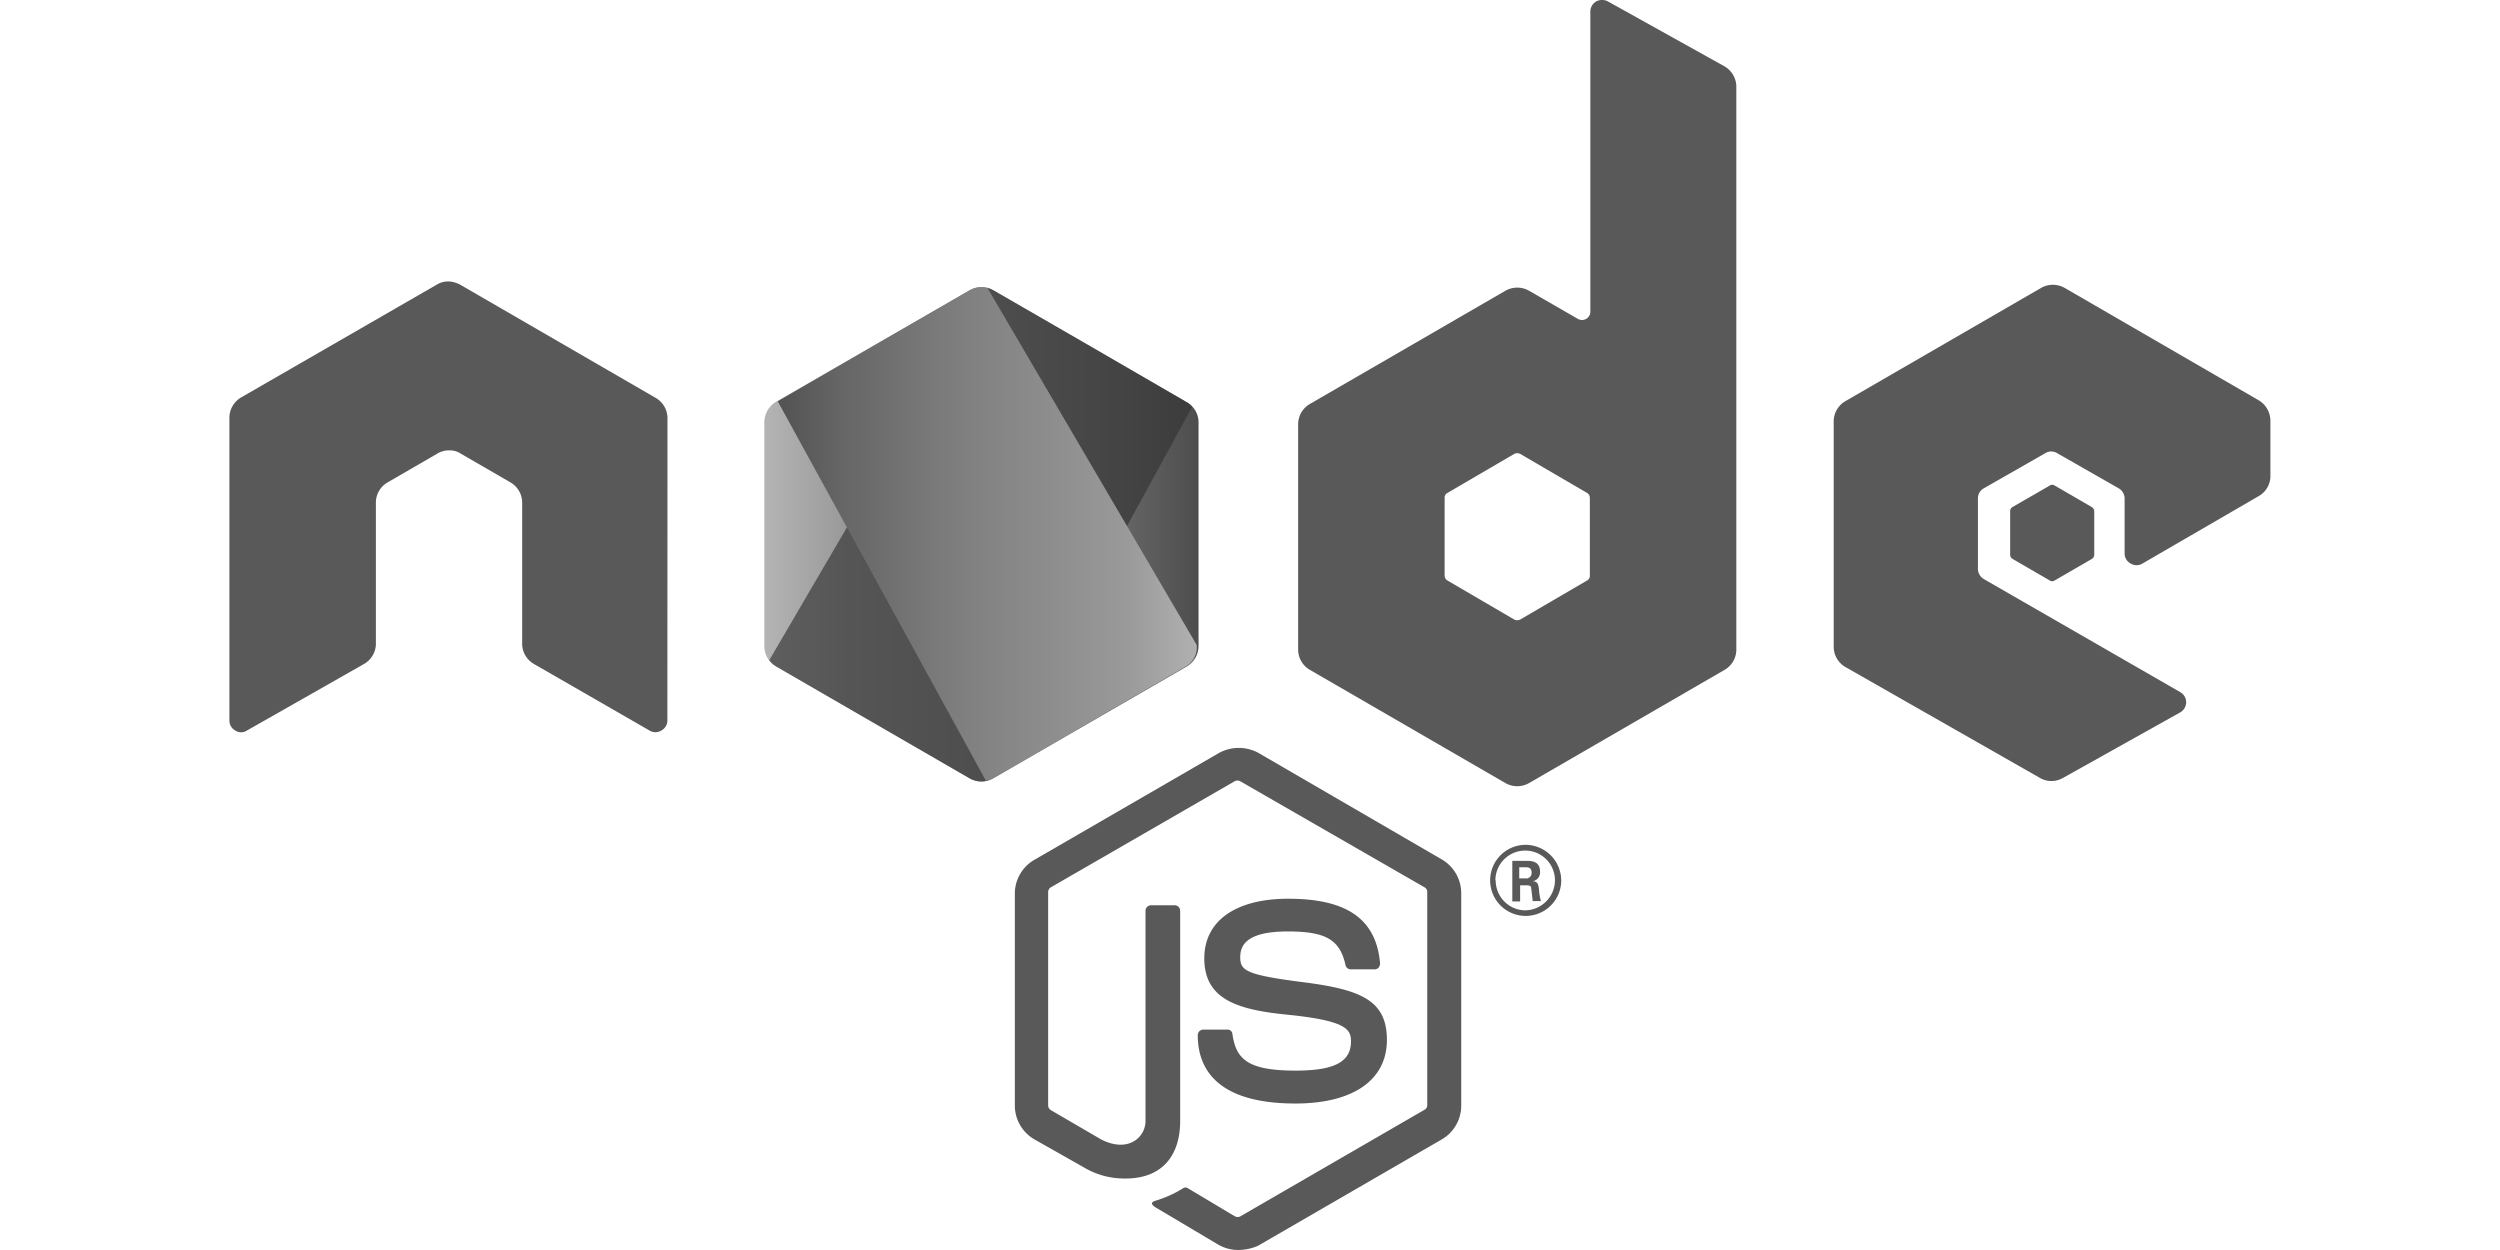 <svg id="Layer_1" data-name="Layer 1" xmlns="http://www.w3.org/2000/svg" xmlns:xlink="http://www.w3.org/1999/xlink" viewBox="0 0 256 128"><defs><style>.cls-1{fill:none;}.cls-2{fill:#595959;}.cls-3{fill:url(#linear-gradient);}.cls-4{clip-path:url(#clip-path);}.cls-5{fill:#333;opacity:0.66;isolation:isolate;}.cls-6{fill:url(#linear-gradient-2);}</style><linearGradient id="linear-gradient" x1="78.27" y1="-368.72" x2="122.78" y2="-368.72" gradientTransform="matrix(1, 0, 0, -1, 0, -314)" gradientUnits="userSpaceOnUse"><stop offset="0.01" stop-color="#b3b3b3"/><stop offset="0.19" stop-color="#999"/><stop offset="0.54" stop-color="gray"/><stop offset="0.82" stop-color="#666"/><stop offset="1" stop-color="#4d4d4d"/></linearGradient><clipPath id="clip-path"><path class="cls-1" d="M101.71,29.72a2.44,2.44,0,0,0-2.41,0L79.45,41.2a2.36,2.36,0,0,0-1.18,2.08V66.15a2.46,2.46,0,0,0,1.18,2.08L99.3,79.71a2.44,2.44,0,0,0,2.41,0l19.84-11.48a2.36,2.36,0,0,0,1.18-2.08V43.23a2.46,2.46,0,0,0-1.18-2.08Z"/></clipPath><linearGradient id="linear-gradient-2" x1="77.96" y1="-368.64" x2="123.87" y2="-368.64" gradientTransform="matrix(1, 0, 0, -1, 0, -314)" gradientUnits="userSpaceOnUse"><stop offset="0" stop-color="#4d4d4d"/><stop offset="0.18" stop-color="#666"/><stop offset="0.46" stop-color="gray"/><stop offset="0.81" stop-color="#999"/><stop offset="0.99" stop-color="#b3b3b3"/></linearGradient></defs><title>i-love-nodejs</title><path class="cls-2" d="M126.8,128a4.14,4.14,0,0,1-2-.52l-6.28-3.73c-.94-.52-.47-.71-.19-.8a11.45,11.45,0,0,0,2.83-1.28.43.43,0,0,1,.47,0l4.82,2.88a.6.6,0,0,0,.57,0l18.85-10.91a.54.54,0,0,0,.28-.52V91.38a.54.54,0,0,0-.28-.52L127,80a.6.6,0,0,0-.57,0L107.61,90.86a.59.59,0,0,0-.28.52v21.78a.59.59,0,0,0,.28.52l5.15,3c2.79,1.42,4.54-.24,4.54-1.89V93.27a.57.57,0,0,1,.57-.57h2.41a.57.57,0,0,1,.57.57v21.5c0,3.73-2,5.91-5.58,5.91a8.11,8.11,0,0,1-4.35-1.18l-5-2.83a4,4,0,0,1-2-3.45V91.43A4,4,0,0,1,106,88l18.85-10.91a4.22,4.22,0,0,1,4,0L147.63,88a4,4,0,0,1,2,3.45v21.78a4,4,0,0,1-2,3.45l-18.85,10.91A5.31,5.31,0,0,1,126.8,128Z"/><path class="cls-2" d="M132.65,113c-8.27,0-10-3.78-10-7a.57.57,0,0,1,.57-.57h2.46a.49.49,0,0,1,.52.47c.38,2.5,1.46,3.73,6.47,3.73,4,0,5.67-.9,5.67-3,0-1.23-.47-2.13-6.66-2.74-5.15-.52-8.36-1.65-8.36-5.76,0-3.83,3.21-6.1,8.6-6.1,6,0,9,2.08,9.4,6.61a.76.76,0,0,1-.14.43.58.58,0,0,1-.38.19h-2.5a.55.55,0,0,1-.52-.43c-.57-2.6-2-3.45-5.91-3.45-4.35,0-4.87,1.51-4.87,2.65,0,1.37.61,1.8,6.47,2.55s8.55,1.84,8.55,5.91S138.61,113,132.65,113Z"/><path class="cls-2" d="M159.87,90.15a3.64,3.64,0,1,1-3.64-3.64A3.67,3.67,0,0,1,159.87,90.15Zm-6.71,0a3.06,3.06,0,0,0,3,3.07,3.1,3.1,0,0,0,3.07-3.07,3,3,0,0,0-6.1,0Zm1.7-2h1.42c.47,0,1.42,0,1.42,1.09a.92.92,0,0,1-.76,1c.57,0,.61.43.66.94a5.69,5.69,0,0,0,.19,1.09h-.85c0-.19-.14-1.23-.14-1.28,0-.24-.14-.33-.43-.33h-.71v1.65h-.8Zm.76,1.8h.61a.55.55,0,0,0,.61-.57c0-.57-.38-.57-.61-.57h-.66v1.13Z"/><path class="cls-2" d="M68.35,42.81a2.4,2.4,0,0,0-1.23-2.08l-20-11.58A2.91,2.91,0,0,0,46,28.82h-.19a2.25,2.25,0,0,0-1.09.33l-20,11.53a2.42,2.42,0,0,0-1.23,2.13l0,31a1.17,1.17,0,0,0,.61,1,1.07,1.07,0,0,0,1.18,0L37.26,68A2.4,2.4,0,0,0,38.49,66V51.46a2.4,2.4,0,0,1,1.23-2.08l5.06-2.93A2.29,2.29,0,0,1,46,46.12a2,2,0,0,1,1.18.33l5.06,2.93a2.4,2.4,0,0,1,1.23,2.08V66A2.4,2.4,0,0,0,54.69,68l11.81,6.8a1.15,1.15,0,0,0,1.23,0,1.17,1.17,0,0,0,.61-1Z"/><path class="cls-2" d="M164.64.14a1.3,1.3,0,0,0-1.18,0,1.23,1.23,0,0,0-.61,1V31.89a.85.85,0,0,1-1.28.76l-5-2.88a2.44,2.44,0,0,0-2.41,0l-20,11.58a2.4,2.4,0,0,0-1.23,2.08V66.53a2.4,2.4,0,0,0,1.23,2.08l20,11.58a2.44,2.44,0,0,0,2.41,0l20-11.58a2.4,2.4,0,0,0,1.23-2.08V8.93A2.42,2.42,0,0,0,176.6,6.8ZM162.8,58.92a.54.54,0,0,1-.28.52l-6.85,4a.7.7,0,0,1-.61,0l-6.85-4a.59.59,0,0,1-.28-.52V51a.54.54,0,0,1,.28-.52l6.85-4a.7.7,0,0,1,.61,0l6.85,4a.59.59,0,0,1,.28.52Z"/><path class="cls-2" d="M231.31,50.79a2.36,2.36,0,0,0,1.18-2.08V43.09A2.46,2.46,0,0,0,231.31,41L211.42,29.48a2.44,2.44,0,0,0-2.41,0L189,41.06a2.4,2.4,0,0,0-1.23,2.08V66.24A2.4,2.4,0,0,0,189,68.32l19.89,11.34a2.35,2.35,0,0,0,2.36,0l12-6.71a1.19,1.19,0,0,0,0-2.08L203.15,59.3a1.23,1.23,0,0,1-.61-1V51a1.17,1.17,0,0,1,.61-1l6.28-3.59a1.15,1.15,0,0,1,1.23,0L216.95,50a1.23,1.23,0,0,1,.61,1V56.7a1.17,1.17,0,0,0,.61,1,1.15,1.15,0,0,0,1.23,0Z"/><path class="cls-2" d="M209.91,49.71a.43.43,0,0,1,.47,0l3.83,2.22a.5.5,0,0,1,.24.43v4.44a.5.5,0,0,1-.24.43l-3.83,2.22a.43.43,0,0,1-.47,0l-3.83-2.22a.5.5,0,0,1-.24-.43V52.35a.5.5,0,0,1,.24-.43Z"/><path id="_Path_" data-name="&lt;Path&gt;" class="cls-3" d="M99.3,29.72a2.44,2.44,0,0,1,2.41,0L121.55,41.2a2.36,2.36,0,0,1,1.18,2.08V66.15a2.46,2.46,0,0,1-1.18,2.08L101.71,79.71a2.44,2.44,0,0,1-2.41,0L79.45,68.23a2.36,2.36,0,0,1-1.18-2.08V43.23a2.46,2.46,0,0,1,1.18-2.08Z"/><g class="cls-4"><path class="cls-1" d="M99.3,29.72,79.4,41.2a2.4,2.4,0,0,0-1.23,2.08V66.15a2.23,2.23,0,0,0,.57,1.51l22.35-38.23A2.41,2.41,0,0,0,99.3,29.72Z"/><path class="cls-1" d="M101.19,79.9a2,2,0,0,0,.47-.19l19.8-11.48a2.28,2.28,0,0,0,1.09-2.08V43.23a2.58,2.58,0,0,0-.52-1.56Z"/><path class="cls-5" d="M121.46,41.15,101.71,29.67a3.28,3.28,0,0,0-.61-.24L78.74,67.66a2.49,2.49,0,0,0,.66.57L99.3,79.71a2.24,2.24,0,0,0,1.89.19l20.88-38.23A1.71,1.71,0,0,0,121.46,41.15Z"/></g><g class="cls-4"><path class="cls-1" d="M79.64,41l-.24.14a2.4,2.4,0,0,0-1.23,2.08V66.15a2.4,2.4,0,0,0,1.23,2.08L99.3,79.71a2.25,2.25,0,0,0,1.75.24Z"/><path class="cls-1" d="M122.59,43.23a2.32,2.32,0,0,0-1.13-2.08L101.71,29.67a2.89,2.89,0,0,0-.57-.24l21.45,36.62V43.23Z"/><path class="cls-6" d="M101.66,79.71l19.8-11.48a2.28,2.28,0,0,0,1.09-2.08v-.09L101.09,29.44a2.3,2.3,0,0,0-1.84.24L79.59,41l21.36,38.93A1.57,1.57,0,0,0,101.66,79.71Z"/></g></svg>